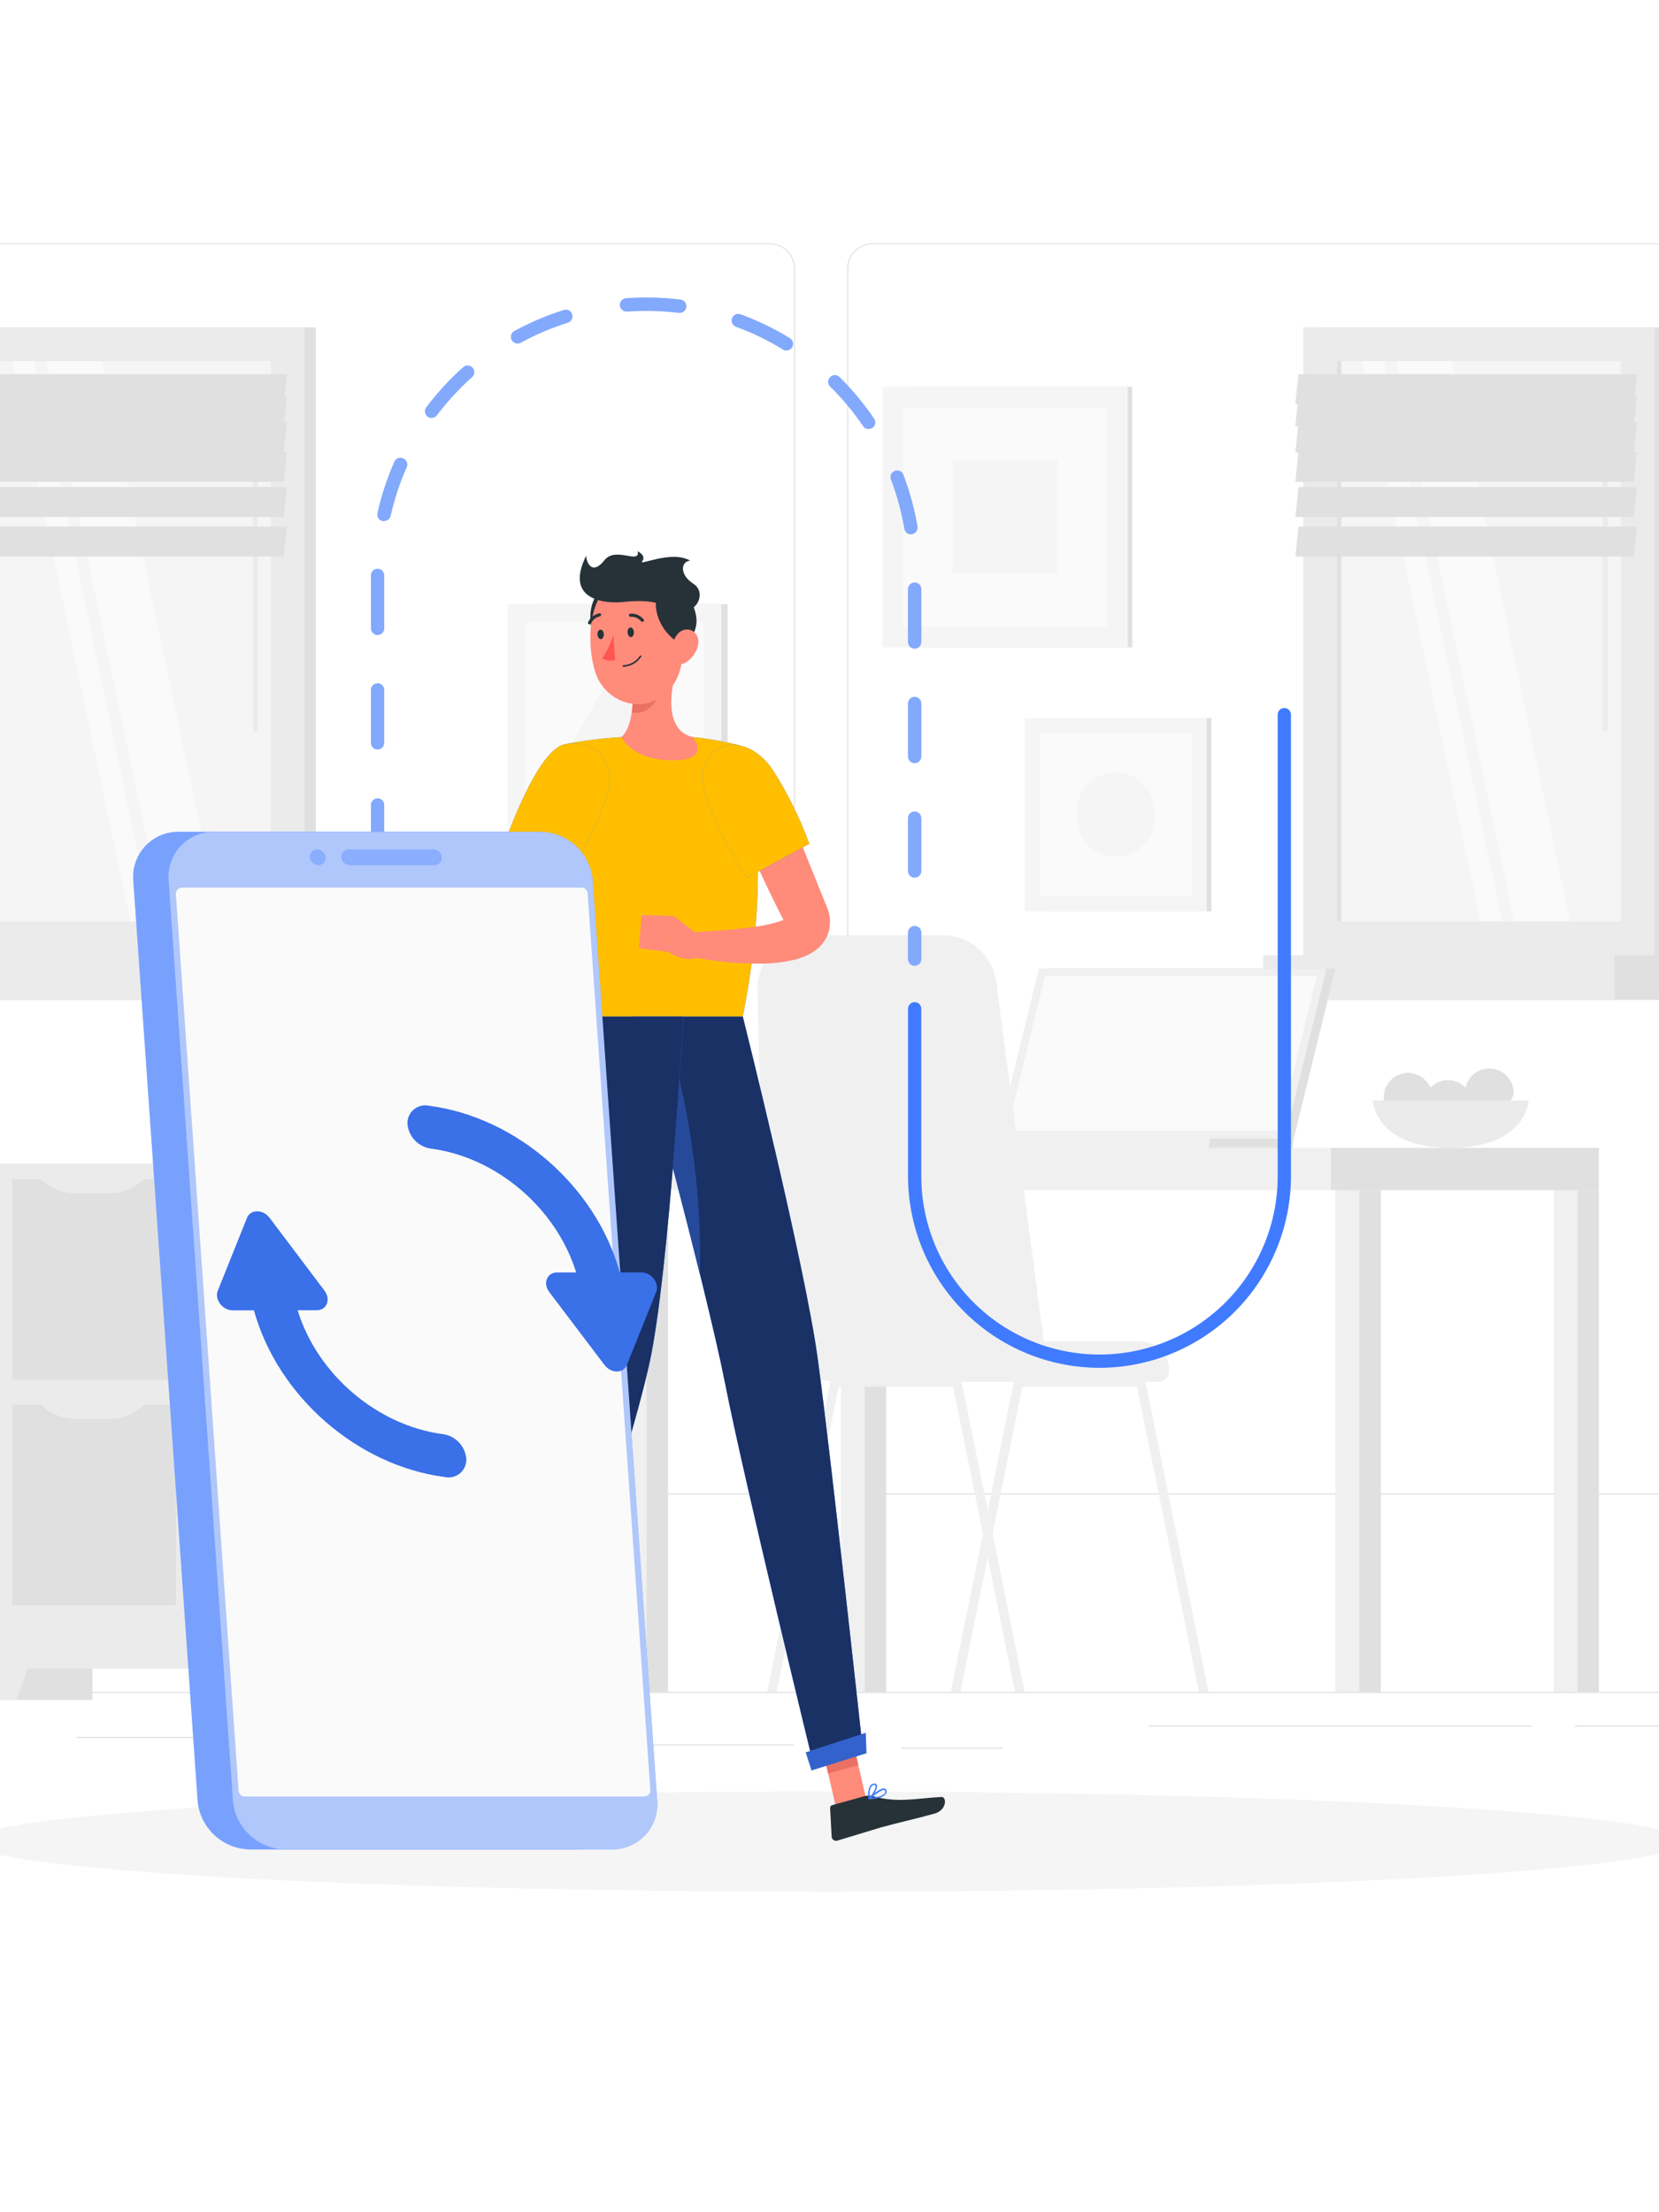 <svg width="375" height="500" viewBox="0 0 375 500" fill="none" xmlns="http://www.w3.org/2000/svg">
<path d="M437 382.4H-63V382.65H437V382.4Z" fill="#E0E0E0"/>
<path d="M382.59 390H356.02V390.25H382.59V390Z" fill="#E0E0E0"/>
<path d="M226.66 395H203.76V395.25H226.66V395Z" fill="#E0E0E0"/>
<path d="M179.47 394.26H134.09V394.51H179.47V394.26Z" fill="#E0E0E0"/>
<path d="M119.14 394.26H88.33V394.51H119.14V394.26Z" fill="#E0E0E0"/>
<path d="M66 392.56H17.34V392.81H66V392.56Z" fill="#E0E0E0"/>
<path d="M346.33 390H259.7V390.25H346.33V390Z" fill="#E0E0E0"/>
<path d="M174 337.8H-19.09C-20.603 337.797 -22.052 337.195 -23.121 336.124C-24.19 335.054 -24.79 333.603 -24.79 332.09V60.66C-24.777 59.156 -24.171 57.718 -23.104 56.658C-22.036 55.599 -20.594 55.003 -19.09 55H174C175.514 55 176.967 55.602 178.038 56.672C179.108 57.743 179.71 59.196 179.71 60.71V332.09C179.71 333.604 179.108 335.057 178.038 336.128C176.967 337.198 175.514 337.8 174 337.8V337.8ZM-19.09 55.2C-20.536 55.203 -21.922 55.779 -22.944 56.803C-23.966 57.826 -24.54 59.214 -24.54 60.66V332.09C-24.54 333.536 -23.966 334.924 -22.944 335.947C-21.922 336.971 -20.536 337.547 -19.09 337.55H174C175.447 337.547 176.835 336.971 177.858 335.948C178.881 334.924 179.457 333.537 179.46 332.09V60.66C179.457 59.213 178.881 57.825 177.858 56.802C176.835 55.779 175.447 55.203 174 55.2H-19.09Z" fill="#E0E0E0"/>
<path d="M390.31 337.8H197.21C195.696 337.797 194.246 337.195 193.175 336.125C192.105 335.054 191.503 333.604 191.5 332.09V60.66C191.516 59.155 192.124 57.717 193.193 56.658C194.262 55.598 195.705 55.002 197.21 55H390.31C391.812 55.005 393.252 55.602 394.317 56.662C395.382 57.721 395.987 59.158 396 60.66V332.09C396 333.601 395.401 335.05 394.335 336.121C393.268 337.191 391.821 337.795 390.31 337.8V337.8ZM197.21 55.2C195.763 55.203 194.375 55.779 193.352 56.802C192.329 57.825 191.753 59.213 191.75 60.66V332.09C191.753 333.537 192.329 334.924 193.352 335.948C194.375 336.971 195.763 337.547 197.21 337.55H390.31C391.757 337.547 393.145 336.971 394.168 335.948C395.191 334.924 395.767 333.537 395.77 332.09V60.66C395.767 59.213 395.191 57.825 394.168 56.802C393.145 55.779 391.757 55.203 390.31 55.2H197.21Z" fill="#E0E0E0"/>
<path d="M-0.35 384.21H20.89L20.89 268.93H-0.35L-0.35 384.21Z" fill="#E0E0E0"/>
<path d="M3.69 384.21H-0.34V372.74H7.92L3.69 384.21Z" fill="#EBEBEB"/>
<path d="M100.28 262.97H79.04V384.21H100.28V262.97Z" fill="#E0E0E0"/>
<path d="M-0.34 377.17H82.56L82.56 262.97H-0.34L-0.34 377.17Z" fill="#EBEBEB"/>
<path d="M2.78 317.51L2.78 362.83H39.75V317.51H2.78Z" fill="#E0E0E0"/>
<path d="M42.46 317.5V362.82H79.43V317.5H42.46Z" fill="#E0E0E0"/>
<path d="M57.29 320.72H64.6C66.173 320.72 67.729 320.399 69.174 319.777C70.618 319.154 71.92 318.244 73 317.1H48.89C49.97 318.244 51.272 319.154 52.716 319.777C54.161 320.399 55.717 320.72 57.29 320.72V320.72Z" fill="#EBEBEB"/>
<path d="M17.24 320.72H24.55C26.131 320.727 27.697 320.41 29.151 319.787C30.604 319.164 31.914 318.25 33 317.1H8.84C9.921 318.243 11.223 319.153 12.667 319.775C14.111 320.398 15.667 320.719 17.24 320.72Z" fill="#EBEBEB"/>
<path d="M2.79 266.52L2.79 311.84H39.76V266.52H2.79Z" fill="#E0E0E0"/>
<path d="M42.46 266.52V311.84H79.43V266.52H42.46Z" fill="#E0E0E0"/>
<path d="M57.29 269.73H64.6C66.172 269.732 67.728 269.413 69.173 268.792C70.617 268.172 71.92 267.262 73 266.12H48.89C49.97 267.262 51.273 268.172 52.717 268.792C54.162 269.413 55.718 269.732 57.29 269.73V269.73Z" fill="#EBEBEB"/>
<path d="M17.24 269.73H24.55C26.122 269.732 27.678 269.413 29.123 268.792C30.567 268.172 31.87 267.262 32.95 266.12H8.84C9.921 267.261 11.224 268.17 12.668 268.791C14.112 269.411 15.668 269.731 17.24 269.73V269.73Z" fill="#EBEBEB"/>
<path d="M78.52 384.21H82.56V372.74H74.29L78.52 384.21Z" fill="#EBEBEB"/>
<path d="M205.3 146.31H255.93V87.41H205.3V146.31Z" fill="#E0E0E0"/>
<path d="M199.49 146.31H254.9V87.41H199.49V146.31Z" fill="#F5F5F5"/>
<path d="M250.26 141.66V92.04H204.14V141.66H250.26Z" fill="#FAFAFA"/>
<path d="M239.08 129.63V104.07H215.32V129.63H239.08Z" fill="#F5F5F5"/>
<path d="M300.05 215.89H376.56V73.99H300.05V215.89Z" fill="#E0E0E0"/>
<path d="M294.6 215.89H374.01V73.99H294.6V215.89Z" fill="#EBEBEB"/>
<path d="M300.05 225.99H376.56V215.88H300.05V225.99Z" fill="#E0E0E0"/>
<path d="M285.53 225.99H364.94V215.88H285.53V225.99Z" fill="#EBEBEB"/>
<path d="M366.39 208.27V81.61H302.21V208.27H366.39Z" fill="#F5F5F5"/>
<path d="M354.89 208.27L328.17 81.61H315.55L342.28 208.27H354.89Z" fill="#FAFAFA"/>
<path d="M362.87 165.3C362.724 165.3 362.584 165.242 362.481 165.139C362.378 165.036 362.32 164.896 362.32 164.75V86.56C362.323 86.416 362.382 86.278 362.485 86.177C362.587 86.076 362.726 86.02 362.87 86.02C363.013 86.02 363.151 86.077 363.252 86.178C363.353 86.279 363.41 86.417 363.41 86.56V164.75C363.41 164.894 363.353 165.033 363.252 165.135C363.151 165.238 363.014 165.297 362.87 165.3Z" fill="#EBEBEB"/>
<path d="M339.56 208.27L312.84 81.61H307.92L334.65 208.27H339.56Z" fill="#FAFAFA"/>
<path d="M303.18 208.27V81.61H302.21V208.27H303.18Z" fill="#E0E0E0"/>
<path d="M292.8 91.35H369.31L370.01 84.57H293.5L292.8 91.35Z" fill="#E0E0E0"/>
<path d="M292.8 96.32H369.31L370.01 89.53H293.5L292.8 96.32Z" fill="#E0E0E0"/>
<path d="M292.8 102.28H369.31L370.01 95.49H293.5L292.8 102.28Z" fill="#E0E0E0"/>
<path d="M292.8 108.91H369.31L370.01 102.13H293.5L292.8 108.91Z" fill="#E0E0E0"/>
<path d="M292.8 116.86H369.31L370.01 110.07H293.5L292.8 116.86Z" fill="#E0E0E0"/>
<path d="M292.8 125.79H369.31L370.01 119.01H293.5L292.8 125.79Z" fill="#E0E0E0"/>
<path d="M331.22 247C331.22 250 329.11 252.14 332.14 252.14C335.17 252.14 342.14 250.03 342.14 247C342.14 245.541 341.561 244.142 340.529 243.111C339.498 242.079 338.099 241.5 336.64 241.5C335.181 241.5 333.782 242.079 332.751 243.111C331.719 244.142 331.14 245.541 331.14 247H331.22Z" fill="#E0E0E0"/>
<path d="M321.83 249.63C321.83 252.63 319.73 254.76 322.75 254.76C325.77 254.76 332.8 252.65 332.8 249.63C332.8 248.171 332.221 246.772 331.189 245.741C330.158 244.709 328.759 244.13 327.3 244.13C325.841 244.13 324.442 244.709 323.411 245.741C322.379 246.772 321.8 248.171 321.8 249.63H321.83Z" fill="#E0E0E0"/>
<path d="M312.85 248C312.85 251 310.74 253.13 313.77 253.13C316.8 253.13 323.77 251.02 323.77 248C323.77 246.541 323.191 245.142 322.159 244.111C321.128 243.079 319.729 242.5 318.27 242.5C316.811 242.5 315.412 243.079 314.381 244.111C313.349 245.142 312.77 246.541 312.77 248H312.85Z" fill="#E0E0E0"/>
<path d="M345.54 248.73C345.54 248.73 345.09 259.42 327.91 259.42C310.73 259.42 310.28 248.73 310.28 248.73H345.54Z" fill="#EBEBEB"/>
<path d="M143.22 382.39H151.01L151.01 259.42H143.22L143.22 382.39Z" fill="#E0E0E0"/>
<path d="M140.76 382.39H146.17L146.17 259.42H140.76L140.76 382.39Z" fill="#F0F0F0"/>
<path d="M300.84 259.43H139.09V269H300.84V259.43Z" fill="#F0F0F0"/>
<path d="M304.33 382.4H312.12V269H304.33V382.4Z" fill="#E0E0E0"/>
<path d="M301.86 382.4H307.27V269H301.86V382.4Z" fill="#F0F0F0"/>
<path d="M353.63 382.4H361.42V269H353.63V382.4Z" fill="#E0E0E0"/>
<path d="M351.17 382.4H356.58V269H351.17V382.4Z" fill="#F0F0F0"/>
<path d="M192.53 382.4H200.32V269H192.53V382.4Z" fill="#E0E0E0"/>
<path d="M190.07 382.4H195.48V269H190.07V382.4Z" fill="#F0F0F0"/>
<path d="M300.83 269H361.41V259.43H300.83V269Z" fill="#E0E0E0"/>
<path d="M301.87 218.91H236.85L227.42 257.3H292.44L301.87 218.91Z" fill="#E0E0E0"/>
<path d="M292.44 257.3L292.18 259.43H227.16L227.42 257.3H292.44Z" fill="#E0E0E0"/>
<path d="M299.86 218.91H234.85L225.42 257.3H290.44L299.86 218.91Z" fill="#F0F0F0"/>
<path d="M289.07 255.55L297.63 220.66H236.22L227.66 255.55H289.07Z" fill="#FAFAFA"/>
<path d="M273.5 257.3L273.24 259.43H201.64L201.9 257.3H273.5Z" fill="#F0F0F0"/>
<path d="M147.89 243.78C148.078 243.79 148.265 243.81 148.45 243.84V242.58C148.45 242.166 148.612 241.769 148.902 241.473C149.192 241.178 149.586 241.008 150 241H162.33C162.75 241 163.153 241.166 163.451 241.462C163.749 241.758 163.917 242.16 163.92 242.58V259.42H148.42V256.59C148.234 256.617 148.047 256.633 147.86 256.64C146.624 256.64 145.439 256.149 144.565 255.275C143.691 254.401 143.2 253.216 143.2 251.98V248.45C143.2 247.835 143.321 247.226 143.557 246.658C143.793 246.09 144.139 245.575 144.575 245.141C145.011 244.707 145.528 244.363 146.097 244.13C146.666 243.896 147.275 243.777 147.89 243.78V243.78ZM145.23 251.98C145.23 252.685 145.51 253.362 146.009 253.861C146.508 254.36 147.185 254.64 147.89 254.64C148.078 254.64 148.266 254.62 148.45 254.58V245.84C148.265 245.805 148.078 245.785 147.89 245.78C147.184 245.783 146.507 246.065 146.008 246.566C145.51 247.066 145.23 247.744 145.23 248.45V251.98Z" fill="#E0E0E0"/>
<path d="M214.92 382.4H217.09L223.27 351.92L224.36 346.58L231.1 313.37H257L271 382.37H273.16L258.88 312.07C258.835 311.836 258.711 311.624 258.529 311.47C258.347 311.315 258.118 311.227 257.88 311.22H230.24C229.999 311.217 229.765 311.302 229.581 311.458C229.397 311.614 229.276 311.832 229.24 312.07L223.31 341.24L222.22 346.57L214.92 382.4Z" fill="#F0F0F0"/>
<path d="M173.4 382.4H175.57L189.57 313.4H215.43L222.17 346.63L223.25 351.95L229.44 382.43H231.61L224.34 346.61L223.26 341.3L217.33 312.13C217.294 311.892 217.173 311.674 216.989 311.518C216.805 311.362 216.571 311.277 216.33 311.28H188.73C188.492 311.287 188.263 311.375 188.081 311.53C187.899 311.684 187.775 311.896 187.73 312.13L173.4 382.4Z" fill="#F0F0F0"/>
<path d="M237.15 312.31H189.63C185.277 312.301 181.101 310.589 177.994 307.541C174.886 304.494 173.094 300.352 173 296L171.23 223.77C171.197 222.156 171.486 220.552 172.081 219.051C172.675 217.551 173.563 216.184 174.693 215.031C175.823 213.878 177.171 212.962 178.66 212.337C180.148 211.711 181.746 211.39 183.36 211.39H213.15C216.132 211.388 219.011 212.484 221.237 214.468C223.463 216.453 224.881 219.187 225.22 222.15L237.15 312.31Z" fill="#F0F0F0"/>
<path d="M211.24 303.2H257.75C259.477 303.2 261.132 303.886 262.353 305.107C263.574 306.328 264.26 307.983 264.26 309.71V309.93C264.26 310.559 264.01 311.161 263.566 311.606C263.121 312.05 262.519 312.3 261.89 312.3H211.24V303.2Z" fill="#F0F0F0"/>
<path d="M-5.11 215.89H71.4L71.4 73.99H-5.11L-5.11 215.89Z" fill="#E0E0E0"/>
<path d="M-10.56 215.89H68.85L68.85 73.99H-10.56L-10.56 215.89Z" fill="#EBEBEB"/>
<path d="M-5.11 225.99H71.4V215.88H-5.11V225.99Z" fill="#E0E0E0"/>
<path d="M-19.62 225.99H59.79V215.88H-19.62V225.99Z" fill="#EBEBEB"/>
<path d="M61.24 208.27L61.24 81.61H-2.94L-2.94 208.27H61.24Z" fill="#F5F5F5"/>
<path d="M49.74 208.27L23.01 81.61H10.39L37.12 208.27H49.74Z" fill="#FAFAFA"/>
<path d="M57.71 165.3C57.566 165.297 57.428 165.238 57.328 165.135C57.227 165.033 57.17 164.894 57.17 164.75V86.56C57.17 86.417 57.227 86.279 57.328 86.178C57.429 86.077 57.567 86.02 57.71 86.02C57.854 86.02 57.992 86.076 58.095 86.177C58.198 86.278 58.257 86.416 58.26 86.56V164.75C58.26 164.896 58.202 165.036 58.099 165.139C57.996 165.242 57.856 165.3 57.71 165.3V165.3Z" fill="#EBEBEB"/>
<path d="M34.41 208.27L7.68 81.61H2.76L29.49 208.27H34.41Z" fill="#FAFAFA"/>
<path d="M-12.36 91.35H64.16L64.86 84.57H-11.66L-12.36 91.35Z" fill="#E0E0E0"/>
<path d="M-12.36 96.32H64.16L64.86 89.53H-11.66L-12.36 96.32Z" fill="#E0E0E0"/>
<path d="M-12.36 102.28H64.16L64.86 95.49H-11.66L-12.36 102.28Z" fill="#E0E0E0"/>
<path d="M-12.36 108.91H64.16L64.86 102.13H-11.66L-12.36 108.91Z" fill="#E0E0E0"/>
<path d="M-12.36 116.86H64.16L64.86 110.07H-11.66L-12.36 116.86Z" fill="#E0E0E0"/>
<path d="M-12.36 125.79H64.16L64.86 119.01H-11.66L-12.36 125.79Z" fill="#E0E0E0"/>
<path d="M235.97 205.98H273.82V162.28H235.97V205.98Z" fill="#E0E0E0"/>
<path d="M231.66 205.98H272.76V162.28H231.66V205.98Z" fill="#F5F5F5"/>
<path d="M269.32 202.53V165.72H235.1V202.53H269.32Z" fill="#FAFAFA"/>
<path d="M261 184.79V183.46C261.001 182.302 260.774 181.156 260.332 180.085C259.89 179.015 259.241 178.043 258.423 177.224C257.605 176.405 256.633 175.755 255.564 175.312C254.494 174.868 253.348 174.64 252.19 174.64V174.64C249.851 174.64 247.607 175.569 245.953 177.223C244.299 178.877 243.37 181.121 243.37 183.46V184.79C243.37 187.129 244.299 189.373 245.953 191.027C247.607 192.681 249.851 193.61 252.19 193.61C253.348 193.61 254.494 193.382 255.564 192.938C256.633 192.495 257.605 191.845 258.423 191.026C259.241 190.207 259.89 189.235 260.332 188.165C260.774 187.094 261.001 185.948 261 184.79V184.79Z" fill="#F5F5F5"/>
<path d="M119.76 187.99H164.47V136.56H119.76V187.99Z" fill="#E0E0E0"/>
<path d="M114.69 187.99H163.07V136.56H114.69V187.99Z" fill="#F5F5F5"/>
<path d="M159.01 183.93V140.61H118.74V183.93H159.01Z" fill="#FAFAFA"/>
<path d="M138.87 151.32L149.89 170.4H127.86L138.87 151.32Z" fill="#F5F5F5"/>
<path d="M187 427.56C294.082 427.56 380.89 422.492 380.89 416.24C380.89 409.988 294.082 404.92 187 404.92C79.918 404.92 -6.89 409.988 -6.89 416.24C-6.89 422.492 79.918 427.56 187 427.56Z" fill="#F5F5F5"/>
<path d="M188.99 408.6L195.81 406.71L192.11 390.71L185.28 392.61L188.99 408.6Z" fill="#FF8B7B"/>
<path d="M107.43 408.38L114.43 409.48L117.52 393.51H110.44L107.43 408.38Z" fill="#FF8B7B"/>
<path d="M115.05 408.75L107.19 407.51C107.052 407.487 106.909 407.512 106.787 407.581C106.665 407.65 106.571 407.759 106.52 407.89L104.16 413.89C104.094 414.035 104.064 414.194 104.071 414.354C104.079 414.513 104.126 414.669 104.206 414.807C104.286 414.945 104.398 415.062 104.533 415.148C104.668 415.233 104.821 415.286 104.98 415.3C107.73 415.68 109.09 415.73 112.55 416.3C114.68 416.64 116.71 417.16 126.1 417.16C129.01 417.16 129.46 414.23 128.25 413.96C122.79 412.77 117.6 411.2 116.12 409.38C115.853 409.046 115.472 408.821 115.05 408.75Z" fill="#263238"/>
<path d="M195.55 405.93L188.09 408C187.956 408.04 187.838 408.124 187.757 408.238C187.675 408.352 187.634 408.49 187.64 408.63L187.98 415.07C187.982 415.227 188.02 415.381 188.093 415.521C188.165 415.66 188.269 415.78 188.397 415.872C188.525 415.963 188.672 416.023 188.827 416.048C188.982 416.072 189.141 416.059 189.29 416.01C191.97 415.22 195.81 414.01 199.19 413.01C203.14 411.92 206.61 411.19 211.25 409.9C214.05 409.12 214.04 406.08 212.8 406.14C207.13 406.46 202.74 407.54 197.34 405.97C196.758 405.792 196.139 405.779 195.55 405.93V405.93Z" fill="#263238"/>
<path d="M192.11 390.72L194.02 398.96L187.19 400.85L185.28 392.61L192.11 390.72Z" fill="#EA7063"/>
<path d="M110.44 393.51H117.52L115.88 401.97H108.72L110.44 393.51Z" fill="#EA7063"/>
<path d="M167.48 168.55C167.48 168.55 175.84 189.94 167.9 229.77H130C129.74 223.95 133.4 195.59 127.79 168.19C131.977 167.379 136.213 166.845 140.47 166.59C145.832 166.275 151.208 166.275 156.57 166.59C160.252 166.958 163.9 167.614 167.48 168.55V168.55Z" fill="#407BFF"/>
<path d="M167.48 168.55C167.48 168.55 175.84 189.94 167.9 229.77H130C129.74 223.95 133.4 195.59 127.79 168.19C131.977 167.379 136.213 166.845 140.47 166.59C145.832 166.275 151.208 166.275 156.57 166.59C160.252 166.958 163.9 167.614 167.48 168.55V168.55Z" fill="#FFBF00"/>
<path d="M187.33 206.25C187.181 205.689 186.987 205.14 186.75 204.61L186.41 203.78L185.74 202.12L184.39 198.78L181.67 192C179.85 187.5 177.97 183 176.02 178.58L165.69 182.9C167.51 187.46 169.45 191.9 171.51 196.4C172.51 198.63 173.58 200.84 174.66 203.06C175.2 204.17 175.74 205.28 176.31 206.38L177.1 207.93L176.88 208.01C174.884 208.709 172.819 209.195 170.72 209.46C166.21 210.12 161.37 210.46 156.65 210.71L156.16 216.24C161.153 217.255 166.234 217.777 171.33 217.8C174.109 217.839 176.882 217.544 179.59 216.92C180.398 216.716 181.191 216.452 181.96 216.13C182.93 215.725 183.839 215.186 184.66 214.53C185.845 213.577 186.736 212.308 187.23 210.87C187.707 209.372 187.742 207.768 187.33 206.25V206.25Z" fill="#FF8B7B"/>
<path d="M159.07 173.4C156.69 179.74 168.78 198.4 168.78 198.4L182.94 190.71C180.812 184.907 178.07 179.349 174.76 174.13C169.75 166.66 161.69 166.44 159.07 173.4Z" fill="#407BFF"/>
<path d="M159.07 173.4C156.69 179.74 168.78 198.4 168.78 198.4L182.94 190.71C180.812 184.907 178.07 179.349 174.76 174.13C169.75 166.66 161.69 166.44 159.07 173.4Z" fill="#FFBF00"/>
<path d="M145.05 206.84L144.39 214.29L151.12 215.18L152.25 207.01L145.05 206.84Z" fill="#FF8B7B"/>
<path d="M157.59 211.14L152.25 207L151.12 215.17C151.12 215.17 155.91 218.63 159.21 215.4L157.59 211.14Z" fill="#FF8B7B"/>
<path d="M142.08 148.45C143.08 153.64 144.08 163.13 140.49 166.59C140.49 166.59 142.57 171.84 152.2 171.84C161 171.84 156.59 166.59 156.59 166.59C150.81 165.21 151.24 157.89 152.59 152.53L142.08 148.45Z" fill="#FF8B7B"/>
<path d="M143 155.68L146.47 153.16C146.66 153.69 149.62 155.68 149.17 156.74C147.66 160.32 144.86 161.59 142.83 160.96C143.049 159.209 143.106 157.441 143 155.68V155.68Z" fill="#EA7063"/>
<path d="M141.62 137.58L135.68 133.58C132.88 135.97 132.39 142.4 135.95 146.44C143.07 145.11 141.62 137.58 141.62 137.58Z" fill="#263238"/>
<path d="M154.38 140C154.38 147.43 154.82 151.78 151.38 155.83C146.14 161.92 136.78 159.14 134.52 151.83C132.52 145.28 132.76 134.23 139.81 130.83C141.36 130.077 143.075 129.732 144.795 129.826C146.516 129.921 148.183 130.452 149.641 131.369C151.099 132.287 152.299 133.561 153.128 135.071C153.958 136.581 154.388 138.277 154.38 140V140Z" fill="#FF8B7B"/>
<path d="M155.8 135.35L148.71 134.21C147.18 137.55 149.46 143.59 154.39 145.75C160.3 141.56 155.8 135.35 155.8 135.35Z" fill="#263238"/>
<path d="M140.69 136.07C137.64 136.4 127.26 136.12 132.5 125.59C132.5 126.86 133.69 130.32 136.66 126.59C139.16 123.44 144.72 127.68 144.16 124.59C144.16 124.59 146.16 125.59 145.16 126.83C144.16 128.07 151.73 124.24 156 126.71C153.83 126.93 153.59 129.93 156.75 131.95C159.75 133.87 157.58 138.81 153.75 137.88C149.92 136.95 148.29 135.24 140.69 136.07Z" fill="#263238"/>
<path d="M157.79 145.83C157.422 147.425 156.446 148.814 155.07 149.7C153.25 150.86 151.76 149.37 151.79 147.31C151.79 145.46 152.79 142.63 154.85 142.31C156.91 141.99 158.23 143.87 157.79 145.83Z" fill="#FF8B7B"/>
<path d="M167.9 229.77C167.9 229.77 182.04 286.1 184.9 307.52C187.9 329.79 195.07 395.82 195.07 395.82L184 399.37C184 399.37 168.19 334.51 163.94 312.86C159.27 289.25 143 229.77 143 229.77H167.9Z" fill="#407BFF"/>
<path d="M167.9 229.77C167.9 229.77 182.04 286.1 184.9 307.52C187.9 329.79 195.07 395.82 195.07 395.82L184 399.37C184 399.37 168.19 334.51 163.94 312.86C159.27 289.25 143 229.77 143 229.77H167.9Z" fill="#1A3166"/>
<path d="M183.44 400.15L195.86 396.26L195.69 391.65L182.13 396.07L183.44 400.15Z" fill="#407BFF"/>
<path opacity="0.2" d="M183.44 400.15L195.86 396.26L195.69 391.65L182.13 396.07L183.44 400.15Z" fill="black"/>
<path d="M150.9 233.93L147.6 246.83C150.66 258.35 154.76 273.97 158.22 288.02C158.549 269.722 156.08 251.482 150.9 233.93V233.93Z" fill="#407BFF"/>
<path opacity="0.4" d="M150.9 233.93L147.6 246.83C150.66 258.35 154.76 273.97 158.22 288.02C158.549 269.722 156.08 251.482 150.9 233.93V233.93Z" fill="black"/>
<path d="M154.47 229.77C154.47 229.77 151.25 287.66 146.84 307.93C142 330.14 119 400.33 119 400.33H106C106 400.33 122.83 331.93 125.58 309.95C128.58 286.09 130.01 229.77 130.01 229.77H154.47Z" fill="#407BFF"/>
<path d="M154.47 229.77C154.47 229.77 151.25 287.66 146.84 307.93C142 330.14 119 400.33 119 400.33H106C106 400.33 122.83 331.93 125.58 309.95C128.58 286.09 130.01 229.77 130.01 229.77H154.47Z" fill="#1A3166"/>
<path d="M105.06 400.53H119.93L121.29 396.54H105.06V400.53Z" fill="#407BFF"/>
<path opacity="0.2" d="M105.06 400.53H119.93L121.29 396.54H105.06V400.53Z" fill="black"/>
<path d="M111.24 392.67C111.224 392.668 111.209 392.662 111.195 392.654C111.182 392.645 111.17 392.634 111.16 392.621C111.151 392.608 111.144 392.593 111.141 392.578C111.137 392.562 111.137 392.546 111.14 392.53C111.25 391.87 126.9 330.53 129.37 310.74C132.06 289.31 132.9 238.01 132.96 237.54C132.965 237.509 132.981 237.481 133.004 237.461C133.028 237.441 133.059 237.43 133.09 237.43C133.107 237.431 133.123 237.436 133.138 237.444C133.153 237.452 133.166 237.462 133.176 237.476C133.186 237.489 133.194 237.504 133.198 237.52C133.202 237.537 133.203 237.553 133.2 237.57C133.14 238.04 132.3 289.34 129.61 310.77C127.14 330.52 111.49 391.91 111.38 392.57C111.378 392.586 111.372 392.601 111.364 392.615C111.355 392.628 111.344 392.64 111.331 392.65C111.318 392.659 111.303 392.665 111.288 392.669C111.272 392.673 111.256 392.673 111.24 392.67Z" fill="#407BFF"/>
<path opacity="0.4" d="M111.24 392.67C111.224 392.668 111.209 392.662 111.195 392.654C111.182 392.645 111.17 392.634 111.16 392.621C111.151 392.608 111.144 392.593 111.141 392.578C111.137 392.562 111.137 392.546 111.14 392.53C111.25 391.87 126.9 330.53 129.37 310.74C132.06 289.31 132.9 238.01 132.96 237.54C132.965 237.509 132.981 237.481 133.004 237.461C133.028 237.441 133.059 237.43 133.09 237.43C133.107 237.431 133.123 237.436 133.138 237.444C133.153 237.452 133.166 237.462 133.176 237.476C133.186 237.489 133.194 237.504 133.198 237.52C133.202 237.537 133.203 237.553 133.2 237.57C133.14 238.04 132.3 289.34 129.61 310.77C127.14 330.52 111.49 391.91 111.38 392.57C111.378 392.586 111.372 392.601 111.364 392.615C111.355 392.628 111.344 392.64 111.331 392.65C111.318 392.659 111.303 392.665 111.288 392.669C111.272 392.673 111.256 392.673 111.24 392.67Z" fill="#FAFAFA"/>
<path d="M143.29 142.86C143.29 143.46 143.04 143.97 142.65 144C142.26 144.03 141.9 143.56 141.86 142.95C141.82 142.34 142.11 141.84 142.5 141.82C142.89 141.8 143.25 142.26 143.29 142.86Z" fill="#263238"/>
<path d="M136.48 143.31C136.48 143.92 136.23 144.43 135.84 144.45C135.45 144.47 135.09 144.01 135.05 143.45C135.01 142.89 135.3 142.34 135.69 142.31C136.08 142.28 136.44 142.71 136.48 143.31Z" fill="#263238"/>
<path d="M138.66 143.47C138.063 145.36 137.212 147.16 136.13 148.82C136.561 149.085 137.045 149.253 137.547 149.312C138.05 149.371 138.559 149.319 139.04 149.16L138.66 143.47Z" fill="#FF5652"/>
<path d="M140.91 150.71C140.864 150.713 140.818 150.698 140.783 150.668C140.748 150.638 140.725 150.596 140.72 150.55C140.717 150.526 140.719 150.502 140.727 150.479C140.734 150.456 140.746 150.435 140.762 150.417C140.778 150.399 140.798 150.384 140.82 150.375C140.842 150.365 140.866 150.36 140.89 150.36C141.64 150.326 142.372 150.115 143.025 149.745C143.678 149.375 144.235 148.856 144.65 148.23C144.673 148.19 144.711 148.16 144.756 148.147C144.801 148.133 144.849 148.138 144.89 148.16C144.911 148.17 144.93 148.185 144.945 148.203C144.96 148.221 144.971 148.242 144.978 148.265C144.984 148.287 144.986 148.311 144.983 148.334C144.98 148.357 144.972 148.38 144.96 148.4C144.52 149.082 143.922 149.647 143.217 150.049C142.512 150.451 141.721 150.678 140.91 150.71V150.71Z" fill="#263238"/>
<path d="M145.19 140.53C145.135 140.53 145.081 140.518 145.031 140.496C144.981 140.473 144.936 140.441 144.9 140.4C144.615 140.063 144.254 139.797 143.848 139.623C143.442 139.45 143.001 139.373 142.56 139.4C142.514 139.409 142.466 139.407 142.421 139.397C142.375 139.386 142.332 139.366 142.294 139.338C142.257 139.309 142.225 139.274 142.202 139.233C142.179 139.192 142.165 139.147 142.16 139.1C142.148 139.007 142.173 138.914 142.229 138.839C142.285 138.765 142.368 138.715 142.46 138.7C143.025 138.655 143.593 138.747 144.115 138.968C144.637 139.189 145.099 139.533 145.46 139.97C145.493 140.003 145.52 140.041 145.538 140.084C145.556 140.127 145.565 140.173 145.565 140.22C145.565 140.267 145.556 140.313 145.538 140.356C145.52 140.399 145.493 140.437 145.46 140.47C145.38 140.521 145.284 140.543 145.19 140.53V140.53Z" fill="#263238"/>
<path d="M133.26 141.1C133.207 141.111 133.153 141.111 133.1 141.1C133.016 141.057 132.951 140.983 132.921 140.893C132.892 140.803 132.898 140.705 132.94 140.62C133.173 140.108 133.526 139.66 133.968 139.312C134.409 138.964 134.928 138.727 135.48 138.62C135.526 138.614 135.573 138.617 135.617 138.629C135.662 138.642 135.704 138.662 135.741 138.691C135.777 138.719 135.808 138.754 135.831 138.794C135.854 138.835 135.869 138.879 135.875 138.925C135.881 138.971 135.878 139.018 135.866 139.062C135.853 139.107 135.833 139.149 135.804 139.186C135.776 139.222 135.741 139.253 135.701 139.276C135.66 139.299 135.616 139.314 135.57 139.32V139.32C135.134 139.413 134.726 139.607 134.378 139.887C134.031 140.167 133.754 140.524 133.57 140.93C133.539 140.984 133.494 141.028 133.439 141.058C133.384 141.088 133.322 141.103 133.26 141.1V141.1Z" fill="#263238"/>
<path d="M131.56 179.88C129.64 185.21 127.66 190.56 125.67 195.88C123.68 201.2 121.67 206.55 119.9 211.67C118.34 216.59 117.2 222.2 116.06 227.67C114.92 233.14 113.78 238.81 112.59 244.37L107.06 243.83C107.06 238.03 107.22 232.28 107.66 226.49C107.9 223.61 108.14 220.71 108.53 217.79C108.887 214.782 109.418 211.797 110.12 208.85C110.86 205.9 111.68 203.13 112.54 200.36C113.4 197.59 114.28 194.85 115.2 192.12C117.04 186.66 118.98 181.28 121.07 175.91L131.56 179.88Z" fill="#FF8B7B"/>
<path d="M127.81 168.19C121.11 169.19 113.43 192.38 113.43 192.38L127.51 200.38C127.51 200.38 133.7 189.38 136.76 181.14C140 172.49 135 167.14 127.81 168.19Z" fill="#407BFF"/>
<path d="M127.81 168.19C121.11 169.19 113.43 192.38 113.43 192.38L127.51 200.38C127.51 200.38 133.7 189.38 136.76 181.14C140 172.49 135 167.14 127.81 168.19Z" fill="#FFBF00"/>
<path d="M117.17 410.34C117.64 410.45 118.134 410.397 118.57 410.19C118.714 410.105 118.834 409.985 118.919 409.842C119.005 409.699 119.053 409.537 119.06 409.37C119.074 409.274 119.062 409.176 119.025 409.086C118.988 408.996 118.928 408.918 118.85 408.86C118.14 408.34 115.66 409.37 115.38 409.49C115.352 409.504 115.327 409.525 115.31 409.552C115.292 409.578 115.282 409.608 115.28 409.64C115.28 409.673 115.29 409.706 115.307 409.734C115.325 409.762 115.35 409.785 115.38 409.8C115.955 410.046 116.555 410.227 117.17 410.34V410.34ZM118.44 409.05C118.515 409.061 118.587 409.088 118.65 409.13C118.65 409.13 118.73 409.21 118.72 409.34C118.719 409.454 118.689 409.566 118.633 409.666C118.577 409.766 118.497 409.85 118.4 409.91C117.563 410.143 116.668 410.046 115.9 409.64C116.701 409.284 117.564 409.083 118.44 409.05V409.05Z" fill="#407BFF"/>
<path d="M115.42 409.81H115.5C116.29 409.53 117.93 408.22 117.9 407.42C117.897 407.293 117.849 407.171 117.765 407.076C117.681 406.981 117.566 406.919 117.44 406.9C117.318 406.864 117.19 406.855 117.064 406.872C116.938 406.889 116.818 406.933 116.71 407C115.79 407.54 115.3 409.53 115.28 409.61C115.275 409.64 115.278 409.671 115.286 409.701C115.295 409.73 115.31 409.757 115.33 409.78L115.42 409.81ZM117.28 407.2H117.35C117.56 407.26 117.57 407.37 117.57 407.41C117.57 407.88 116.51 408.9 115.7 409.33C115.88 408.542 116.291 407.825 116.88 407.27C116.939 407.233 117.004 407.207 117.073 407.195C117.142 407.183 117.212 407.185 117.28 407.2V407.2Z" fill="#407BFF"/>
<path d="M198.72 406.33C199.317 406.223 199.86 405.916 200.26 405.46C200.344 405.331 200.396 405.183 200.41 405.03C200.424 404.877 200.4 404.722 200.34 404.58C200.312 404.494 200.262 404.417 200.196 404.356C200.129 404.294 200.048 404.251 199.96 404.23C198.96 403.99 196.64 406.15 196.38 406.39C196.36 406.418 196.349 406.451 196.349 406.485C196.349 406.519 196.36 406.552 196.38 406.58C196.391 406.613 196.412 406.642 196.441 406.662C196.47 406.682 196.505 406.692 196.54 406.69C197.276 406.634 198.005 406.514 198.72 406.33V406.33ZM199.56 404.58C199.665 404.552 199.775 404.552 199.88 404.58C199.916 404.59 199.948 404.609 199.974 404.636C200 404.662 200.02 404.694 200.03 404.73C200.075 404.818 200.098 404.916 200.098 405.015C200.098 405.114 200.075 405.212 200.03 405.3C199.71 405.79 198.6 406.17 197.03 406.3C197.772 405.59 198.627 405.008 199.56 404.58V404.58Z" fill="#407BFF"/>
<path d="M196.53 406.68H196.6C197.32 406.08 198.54 404.15 198.2 403.41C198.12 403.24 197.93 403.05 197.48 403.13C197.314 403.154 197.155 403.212 197.014 403.302C196.873 403.391 196.752 403.51 196.66 403.65C196.242 404.567 196.123 405.592 196.32 406.58C196.34 406.635 196.379 406.682 196.43 406.71L196.53 406.68ZM197.43 403.45H197.53C197.83 403.4 197.88 403.51 197.9 403.54C198.1 403.99 197.31 405.45 196.61 406.19C196.472 405.392 196.584 404.572 196.93 403.84C197.045 403.654 197.222 403.516 197.43 403.45V403.45Z" fill="#407BFF"/>
<path d="M112.82 243.57L111.46 249L105.4 245.33C105.4 245.33 106.28 239.49 110.9 239.39L112.82 243.57Z" fill="#FF8B7B"/>
<path d="M106.78 251.6L102.28 248.97L105.4 245.37L111.46 249.03L106.78 251.6Z" fill="#FF8B7B"/>
<path d="M206.75 218.29C206.352 218.29 205.971 218.132 205.689 217.851C205.408 217.569 205.25 217.188 205.25 216.79V210.79C205.25 210.392 205.408 210.011 205.689 209.729C205.971 209.448 206.352 209.29 206.75 209.29C207.148 209.29 207.529 209.448 207.811 209.729C208.092 210.011 208.25 210.392 208.25 210.79V216.79C208.25 217.188 208.092 217.569 207.811 217.851C207.529 218.132 207.148 218.29 206.75 218.29V218.29Z" fill="#407BFF"/>
<path d="M206.75 198.36C206.352 198.36 205.971 198.202 205.689 197.921C205.408 197.639 205.25 197.258 205.25 196.86V184.92C205.25 184.522 205.408 184.141 205.689 183.859C205.971 183.578 206.352 183.42 206.75 183.42C207.148 183.42 207.529 183.578 207.811 183.859C208.092 184.141 208.25 184.522 208.25 184.92V196.86C208.25 197.057 208.211 197.252 208.136 197.434C208.06 197.616 207.95 197.781 207.811 197.921C207.671 198.06 207.506 198.17 207.324 198.246C207.142 198.321 206.947 198.36 206.75 198.36ZM206.75 172.48C206.352 172.48 205.971 172.322 205.689 172.041C205.408 171.759 205.25 171.378 205.25 170.98V159C205.25 158.602 205.408 158.221 205.689 157.939C205.971 157.658 206.352 157.5 206.75 157.5C207.148 157.5 207.529 157.658 207.811 157.939C208.092 158.221 208.25 158.602 208.25 159V171C208.245 171.394 208.084 171.771 207.804 172.048C207.523 172.325 207.144 172.48 206.75 172.48V172.48ZM85.35 169.39C84.952 169.39 84.571 169.232 84.289 168.951C84.008 168.669 83.85 168.288 83.85 167.89V155.94C83.85 155.542 84.008 155.161 84.289 154.879C84.571 154.598 84.952 154.44 85.35 154.44C85.748 154.44 86.129 154.598 86.411 154.879C86.692 155.161 86.85 155.542 86.85 155.94V167.89C86.85 168.288 86.692 168.669 86.411 168.951C86.129 169.232 85.748 169.39 85.35 169.39V169.39ZM206.75 146.6C206.352 146.6 205.971 146.442 205.689 146.161C205.408 145.879 205.25 145.498 205.25 145.1V133.16C205.25 132.762 205.408 132.381 205.689 132.099C205.971 131.818 206.352 131.66 206.75 131.66C207.148 131.66 207.529 131.818 207.811 132.099C208.092 132.381 208.25 132.762 208.25 133.16V145.1C208.25 145.498 208.092 145.879 207.811 146.161C207.529 146.442 207.148 146.6 206.75 146.6V146.6ZM85.35 143.51C84.952 143.51 84.571 143.352 84.289 143.071C84.008 142.789 83.85 142.408 83.85 142.01V130.06C83.85 129.662 84.008 129.281 84.289 128.999C84.571 128.718 84.952 128.56 85.35 128.56C85.748 128.56 86.129 128.718 86.411 128.999C86.692 129.281 86.85 129.662 86.85 130.06V142C86.851 142.198 86.814 142.394 86.739 142.577C86.664 142.76 86.554 142.927 86.414 143.067C86.275 143.207 86.109 143.319 85.926 143.395C85.744 143.471 85.548 143.51 85.35 143.51V143.51ZM205.9 120.77C205.547 120.77 205.205 120.644 204.935 120.415C204.666 120.186 204.487 119.869 204.43 119.52C203.778 115.689 202.753 111.932 201.37 108.3C201.247 107.933 201.27 107.532 201.435 107.182C201.601 106.832 201.895 106.559 202.256 106.421C202.618 106.283 203.019 106.29 203.376 106.441C203.733 106.591 204.017 106.874 204.17 107.23C205.626 111.038 206.701 114.98 207.38 119C207.447 119.391 207.356 119.793 207.127 120.117C206.899 120.441 206.551 120.662 206.16 120.73L205.9 120.77ZM86.8 117.77C86.69 117.78 86.58 117.78 86.47 117.77C86.278 117.727 86.095 117.647 85.934 117.534C85.772 117.421 85.635 117.277 85.529 117.111C85.423 116.945 85.351 116.76 85.317 116.565C85.283 116.371 85.287 116.172 85.33 115.98C86.216 111.993 87.495 108.104 89.15 104.37C89.228 104.186 89.342 104.019 89.486 103.881C89.63 103.742 89.801 103.634 89.988 103.563C90.174 103.492 90.374 103.459 90.574 103.467C90.773 103.475 90.969 103.524 91.15 103.61C91.333 103.689 91.499 103.804 91.637 103.948C91.775 104.092 91.884 104.262 91.955 104.448C92.027 104.634 92.061 104.833 92.055 105.033C92.049 105.232 92.003 105.428 91.92 105.61C90.35 109.148 89.135 112.833 88.29 116.61C88.205 116.938 88.011 117.228 87.741 117.433C87.471 117.638 87.139 117.746 86.8 117.74V117.77ZM196.34 96.97C196.095 96.97 195.854 96.91 195.637 96.795C195.421 96.68 195.236 96.513 195.1 96.31C192.924 93.09 190.432 90.095 187.66 87.37C187.376 87.09 187.215 86.709 187.212 86.311C187.21 85.912 187.365 85.529 187.645 85.245C187.925 84.961 188.306 84.8 188.704 84.797C189.103 84.795 189.486 84.95 189.77 85.23C192.673 88.101 195.289 91.25 197.58 94.63C197.691 94.793 197.769 94.975 197.809 95.168C197.85 95.361 197.851 95.56 197.814 95.753C197.777 95.947 197.702 96.131 197.593 96.295C197.484 96.459 197.344 96.6 197.18 96.71C196.93 96.871 196.637 96.952 196.34 96.94V96.97ZM97.56 94.46C97.281 94.46 97.008 94.382 96.771 94.236C96.534 94.09 96.343 93.88 96.218 93.631C96.094 93.382 96.041 93.103 96.066 92.825C96.091 92.548 96.193 92.283 96.36 92.06C98.819 88.796 101.592 85.782 104.64 83.06C104.784 82.916 104.956 82.802 105.146 82.727C105.335 82.651 105.538 82.615 105.742 82.621C105.945 82.626 106.146 82.673 106.331 82.759C106.516 82.844 106.682 82.967 106.818 83.118C106.954 83.27 107.058 83.448 107.123 83.642C107.188 83.835 107.213 84.039 107.196 84.243C107.18 84.446 107.122 84.644 107.026 84.824C106.93 85.004 106.799 85.162 106.64 85.29C103.741 87.88 101.102 90.747 98.76 93.85C98.618 94.032 98.436 94.179 98.228 94.279C98.019 94.38 97.791 94.432 97.56 94.43V94.46ZM177.78 79.22C177.504 79.222 177.234 79.145 177 79C173.69 76.962 170.186 75.257 166.54 73.91C166.335 73.861 166.143 73.77 165.976 73.642C165.809 73.513 165.67 73.352 165.57 73.167C165.469 72.981 165.409 72.777 165.393 72.567C165.376 72.358 165.404 72.146 165.475 71.948C165.546 71.75 165.657 71.568 165.802 71.416C165.948 71.263 166.124 71.143 166.318 71.063C166.513 70.983 166.723 70.945 166.933 70.952C167.144 70.958 167.35 71.008 167.54 71.1C171.374 72.513 175.058 74.302 178.54 76.44C178.82 76.611 179.036 76.868 179.155 77.174C179.274 77.479 179.29 77.815 179.201 78.13C179.111 78.445 178.921 78.722 178.659 78.919C178.397 79.116 178.078 79.222 177.75 79.22H177.78ZM117 77.64C116.665 77.642 116.34 77.531 116.075 77.327C115.811 77.122 115.622 76.835 115.539 76.511C115.456 76.187 115.484 75.844 115.619 75.538C115.753 75.232 115.986 74.979 116.28 74.82C119.864 72.865 123.633 71.267 127.53 70.05C127.902 69.957 128.295 70.01 128.629 70.197C128.963 70.385 129.213 70.693 129.327 71.059C129.441 71.425 129.41 71.821 129.242 72.165C129.073 72.509 128.779 72.776 128.42 72.91C124.713 74.069 121.129 75.59 117.72 77.45C117.5 77.575 117.252 77.64 117 77.64ZM153.55 70.7H153.37C149.512 70.228 145.617 70.131 141.74 70.41C141.342 70.439 140.949 70.309 140.647 70.048C140.345 69.788 140.159 69.418 140.13 69.02C140.101 68.622 140.231 68.229 140.492 67.927C140.752 67.625 141.122 67.439 141.52 67.41C145.59 67.119 149.679 67.22 153.73 67.71C154.128 67.734 154.5 67.915 154.764 68.213C155.029 68.511 155.164 68.902 155.14 69.3C155.116 69.698 154.935 70.07 154.637 70.334C154.339 70.599 153.948 70.734 153.55 70.71V70.7Z" fill="#407BFF"/>
<path d="M85.35 189.44C84.952 189.44 84.571 189.282 84.289 189.001C84.008 188.719 83.85 188.338 83.85 187.94V181.94C83.85 181.542 84.008 181.161 84.289 180.879C84.571 180.598 84.952 180.44 85.35 180.44C85.748 180.44 86.129 180.598 86.411 180.879C86.692 181.161 86.85 181.542 86.85 181.94V187.94C86.85 188.338 86.692 188.719 86.411 189.001C86.129 189.282 85.748 189.44 85.35 189.44Z" fill="#407BFF"/>
<g opacity="0.6">
<path opacity="0.6" d="M206.75 218.29C206.352 218.29 205.971 218.132 205.689 217.851C205.408 217.569 205.25 217.188 205.25 216.79V210.79C205.25 210.392 205.408 210.011 205.689 209.729C205.971 209.448 206.352 209.29 206.75 209.29C207.148 209.29 207.529 209.448 207.811 209.729C208.092 210.011 208.25 210.392 208.25 210.79V216.79C208.25 217.188 208.092 217.569 207.811 217.851C207.529 218.132 207.148 218.29 206.75 218.29V218.29Z" fill="#FAFAFA"/>
<path opacity="0.6" d="M206.75 198.36C206.352 198.36 205.971 198.202 205.689 197.921C205.408 197.639 205.25 197.258 205.25 196.86V184.92C205.25 184.522 205.408 184.141 205.689 183.859C205.971 183.578 206.352 183.42 206.75 183.42C207.148 183.42 207.529 183.578 207.811 183.859C208.092 184.141 208.25 184.522 208.25 184.92V196.86C208.25 197.057 208.211 197.252 208.136 197.434C208.06 197.616 207.95 197.781 207.811 197.921C207.671 198.06 207.506 198.17 207.324 198.246C207.142 198.321 206.947 198.36 206.75 198.36ZM206.75 172.48C206.352 172.48 205.971 172.322 205.689 172.041C205.408 171.759 205.25 171.378 205.25 170.98V159C205.25 158.602 205.408 158.221 205.689 157.939C205.971 157.658 206.352 157.5 206.75 157.5C207.148 157.5 207.529 157.658 207.811 157.939C208.092 158.221 208.25 158.602 208.25 159V171C208.245 171.394 208.084 171.771 207.804 172.048C207.523 172.325 207.144 172.48 206.75 172.48V172.48ZM85.35 169.39C84.952 169.39 84.571 169.232 84.289 168.951C84.008 168.669 83.85 168.288 83.85 167.89V155.94C83.85 155.542 84.008 155.161 84.289 154.879C84.571 154.598 84.952 154.44 85.35 154.44C85.748 154.44 86.129 154.598 86.411 154.879C86.692 155.161 86.85 155.542 86.85 155.94V167.89C86.85 168.288 86.692 168.669 86.411 168.951C86.129 169.232 85.748 169.39 85.35 169.39V169.39ZM206.75 146.6C206.352 146.6 205.971 146.442 205.689 146.161C205.408 145.879 205.25 145.498 205.25 145.1V133.16C205.25 132.762 205.408 132.381 205.689 132.099C205.971 131.818 206.352 131.66 206.75 131.66C207.148 131.66 207.529 131.818 207.811 132.099C208.092 132.381 208.25 132.762 208.25 133.16V145.1C208.25 145.498 208.092 145.879 207.811 146.161C207.529 146.442 207.148 146.6 206.75 146.6V146.6ZM85.35 143.51C84.952 143.51 84.571 143.352 84.289 143.071C84.008 142.789 83.85 142.408 83.85 142.01V130.06C83.85 129.662 84.008 129.281 84.289 128.999C84.571 128.718 84.952 128.56 85.35 128.56C85.748 128.56 86.129 128.718 86.411 128.999C86.692 129.281 86.85 129.662 86.85 130.06V142C86.851 142.198 86.814 142.394 86.739 142.577C86.664 142.76 86.554 142.927 86.414 143.067C86.275 143.207 86.109 143.319 85.926 143.395C85.744 143.471 85.548 143.51 85.35 143.51V143.51ZM205.9 120.77C205.547 120.77 205.205 120.644 204.935 120.415C204.666 120.186 204.487 119.869 204.43 119.52C203.778 115.689 202.753 111.932 201.37 108.3C201.247 107.933 201.27 107.532 201.435 107.182C201.601 106.832 201.895 106.559 202.256 106.421C202.618 106.283 203.019 106.29 203.376 106.441C203.733 106.591 204.017 106.874 204.17 107.23C205.626 111.038 206.701 114.98 207.38 119C207.447 119.391 207.356 119.793 207.127 120.117C206.899 120.441 206.551 120.662 206.16 120.73L205.9 120.77ZM86.8 117.77C86.69 117.78 86.58 117.78 86.47 117.77C86.278 117.727 86.095 117.647 85.934 117.534C85.772 117.421 85.635 117.277 85.529 117.111C85.423 116.945 85.351 116.76 85.317 116.565C85.283 116.371 85.287 116.172 85.33 115.98C86.216 111.993 87.495 108.104 89.15 104.37C89.228 104.186 89.342 104.019 89.486 103.881C89.63 103.742 89.801 103.634 89.988 103.563C90.174 103.492 90.374 103.459 90.574 103.467C90.773 103.475 90.969 103.524 91.15 103.61C91.333 103.689 91.499 103.804 91.637 103.948C91.775 104.092 91.884 104.262 91.955 104.448C92.027 104.634 92.061 104.833 92.055 105.033C92.049 105.232 92.003 105.428 91.92 105.61C90.35 109.148 89.135 112.833 88.29 116.61C88.205 116.938 88.011 117.228 87.741 117.433C87.471 117.638 87.139 117.746 86.8 117.74V117.77ZM196.34 96.97C196.095 96.97 195.854 96.91 195.637 96.795C195.421 96.68 195.236 96.513 195.1 96.31C192.924 93.09 190.432 90.095 187.66 87.37C187.376 87.09 187.215 86.709 187.212 86.311C187.21 85.912 187.365 85.529 187.645 85.245C187.925 84.961 188.306 84.8 188.704 84.797C189.103 84.795 189.486 84.95 189.77 85.23C192.673 88.101 195.289 91.25 197.58 94.63C197.691 94.793 197.769 94.975 197.809 95.168C197.85 95.361 197.851 95.56 197.814 95.753C197.777 95.947 197.702 96.131 197.593 96.295C197.484 96.459 197.344 96.6 197.18 96.71C196.93 96.871 196.637 96.952 196.34 96.94V96.97ZM97.56 94.46C97.281 94.46 97.008 94.382 96.771 94.236C96.534 94.09 96.343 93.88 96.218 93.631C96.094 93.382 96.041 93.103 96.066 92.825C96.091 92.548 96.193 92.283 96.36 92.06C98.819 88.796 101.592 85.782 104.64 83.06C104.784 82.916 104.956 82.802 105.146 82.727C105.335 82.651 105.538 82.615 105.742 82.621C105.945 82.626 106.146 82.673 106.331 82.759C106.516 82.844 106.682 82.967 106.818 83.118C106.954 83.27 107.058 83.448 107.123 83.642C107.188 83.835 107.213 84.039 107.196 84.243C107.18 84.446 107.122 84.644 107.026 84.824C106.93 85.004 106.799 85.162 106.64 85.29C103.741 87.88 101.102 90.747 98.76 93.85C98.618 94.032 98.436 94.179 98.228 94.279C98.019 94.38 97.791 94.432 97.56 94.43V94.46ZM177.78 79.22C177.504 79.222 177.234 79.145 177 79C173.69 76.962 170.186 75.257 166.54 73.91C166.335 73.861 166.143 73.77 165.976 73.642C165.809 73.513 165.67 73.352 165.57 73.167C165.469 72.981 165.409 72.777 165.393 72.567C165.376 72.358 165.404 72.146 165.475 71.948C165.546 71.75 165.657 71.568 165.802 71.416C165.948 71.263 166.124 71.143 166.318 71.063C166.513 70.983 166.723 70.945 166.933 70.952C167.144 70.958 167.35 71.008 167.54 71.1C171.374 72.513 175.058 74.302 178.54 76.44C178.82 76.611 179.036 76.868 179.155 77.174C179.274 77.479 179.29 77.815 179.201 78.13C179.111 78.445 178.921 78.722 178.659 78.919C178.397 79.116 178.078 79.222 177.75 79.22H177.78ZM117 77.64C116.665 77.642 116.34 77.531 116.075 77.327C115.811 77.122 115.622 76.835 115.539 76.511C115.456 76.187 115.484 75.844 115.619 75.538C115.753 75.232 115.986 74.979 116.28 74.82C119.864 72.865 123.633 71.267 127.53 70.05C127.902 69.957 128.295 70.01 128.629 70.197C128.963 70.385 129.213 70.693 129.327 71.059C129.441 71.425 129.41 71.821 129.242 72.165C129.073 72.509 128.779 72.776 128.42 72.91C124.713 74.069 121.129 75.59 117.72 77.45C117.5 77.575 117.252 77.64 117 77.64ZM153.55 70.7H153.37C149.512 70.228 145.617 70.131 141.74 70.41C141.342 70.439 140.949 70.309 140.647 70.048C140.345 69.788 140.159 69.418 140.13 69.02C140.101 68.622 140.231 68.229 140.492 67.927C140.752 67.625 141.122 67.439 141.52 67.41C145.59 67.119 149.679 67.22 153.73 67.71C154.128 67.734 154.5 67.915 154.764 68.213C155.029 68.511 155.164 68.902 155.14 69.3C155.116 69.698 154.935 70.07 154.637 70.334C154.339 70.599 153.948 70.734 153.55 70.71V70.7Z" fill="#FAFAFA"/>
<path opacity="0.6" d="M85.35 189.44C84.952 189.44 84.571 189.282 84.289 189.001C84.008 188.719 83.85 188.338 83.85 187.94V181.94C83.85 181.542 84.008 181.161 84.289 180.879C84.571 180.598 84.952 180.44 85.35 180.44C85.748 180.44 86.129 180.598 86.411 180.879C86.692 181.161 86.85 181.542 86.85 181.94V187.94C86.85 188.338 86.692 188.719 86.411 189.001C86.129 189.282 85.748 189.44 85.35 189.44Z" fill="#FAFAFA"/>
</g>
<path d="M248.53 309.15C237.056 309.134 226.057 304.569 217.944 296.456C209.831 288.343 205.266 277.344 205.25 265.87V228C205.25 227.602 205.408 227.221 205.689 226.939C205.971 226.658 206.352 226.5 206.75 226.5C207.148 226.5 207.529 226.658 207.811 226.939C208.092 227.221 208.25 227.602 208.25 228V265.87C208.25 276.553 212.494 286.798 220.048 294.352C227.602 301.906 237.847 306.15 248.53 306.15C259.213 306.15 269.458 301.906 277.012 294.352C284.566 286.798 288.81 276.553 288.81 265.87V161.52C288.81 161.122 288.968 160.741 289.249 160.459C289.531 160.178 289.912 160.02 290.31 160.02C290.708 160.02 291.089 160.178 291.371 160.459C291.652 160.741 291.81 161.122 291.81 161.52V265.87C291.794 277.344 287.229 288.343 279.116 296.456C271.003 304.569 260.004 309.134 248.53 309.15V309.15Z" fill="#407BFF"/>
<path d="M56.48 418H130.32C131.735 418.014 133.137 417.734 134.438 417.176C135.739 416.618 136.909 415.796 137.874 414.761C138.839 413.726 139.578 412.502 140.044 411.165C140.51 409.829 140.693 408.411 140.58 407L126 199C125.736 196.032 124.384 193.267 122.204 191.236C120.024 189.205 117.169 188.052 114.19 188H40.39C38.974 187.984 37.571 188.264 36.27 188.821C34.969 189.378 33.798 190.201 32.833 191.236C31.867 192.271 31.128 193.496 30.663 194.833C30.197 196.17 30.016 197.589 30.13 199L44.67 407C44.934 409.968 46.286 412.733 48.466 414.764C50.646 416.795 53.501 417.948 56.48 418Z" fill="#407BFF"/>
<path opacity="0.3" d="M56.48 418H130.32C131.735 418.014 133.137 417.734 134.438 417.176C135.739 416.618 136.909 415.796 137.874 414.761C138.839 413.726 139.578 412.502 140.044 411.165C140.51 409.829 140.693 408.411 140.58 407L126 199C125.736 196.032 124.384 193.267 122.204 191.236C120.024 189.205 117.169 188.052 114.19 188H40.39C38.974 187.984 37.571 188.264 36.27 188.821C34.969 189.378 33.798 190.201 32.833 191.236C31.867 192.271 31.128 193.496 30.663 194.833C30.197 196.17 30.016 197.589 30.13 199L44.67 407C44.934 409.968 46.286 412.733 48.466 414.764C50.646 416.795 53.501 417.948 56.48 418Z" fill="#FAFAFA"/>
<path d="M64.44 418H138.29C139.705 418.014 141.107 417.734 142.408 417.176C143.709 416.618 144.879 415.796 145.844 414.761C146.809 413.726 147.548 412.502 148.014 411.165C148.48 409.829 148.663 408.411 148.55 407L134 199C133.741 196.032 132.391 193.266 130.212 191.234C128.033 189.203 125.179 188.051 122.2 188H48.36C46.944 187.984 45.541 188.264 44.24 188.821C42.939 189.378 41.768 190.201 40.803 191.236C39.837 192.271 39.098 193.496 38.633 194.833C38.167 196.17 37.986 197.589 38.1 199L52.64 407C52.901 409.967 54.251 412.732 56.43 414.763C58.609 416.794 61.462 417.947 64.44 418V418Z" fill="#407BFF"/>
<path opacity="0.6" d="M64.44 418H138.29C139.705 418.014 141.107 417.734 142.408 417.176C143.709 416.618 144.879 415.796 145.844 414.761C146.809 413.726 147.548 412.502 148.014 411.165C148.48 409.829 148.663 408.411 148.55 407L134 199C133.741 196.032 132.391 193.266 130.212 191.234C128.033 189.203 125.179 188.051 122.2 188H48.36C46.944 187.984 45.541 188.264 44.24 188.821C42.939 189.378 41.768 190.201 40.803 191.236C39.837 192.271 39.098 193.496 38.633 194.833C38.167 196.17 37.986 197.589 38.1 199L52.64 407C52.901 409.967 54.251 412.732 56.43 414.763C58.609 416.794 61.462 417.947 64.44 418V418Z" fill="#FAFAFA"/>
<path d="M55.33 406.05H145.6C145.793 406.05 145.983 406.011 146.16 405.935C146.337 405.858 146.496 405.746 146.627 405.605C146.758 405.464 146.859 405.298 146.924 405.117C146.988 404.935 147.014 404.742 147 404.55L132.83 201.93C132.807 201.575 132.65 201.241 132.389 200.998C132.129 200.754 131.786 200.619 131.43 200.62H41.16C40.967 200.621 40.776 200.661 40.599 200.739C40.423 200.817 40.264 200.93 40.133 201.071C40.001 201.213 39.9 201.38 39.836 201.562C39.772 201.744 39.746 201.937 39.76 202.13L53.93 404.74C53.953 405.095 54.11 405.429 54.37 405.672C54.631 405.916 54.974 406.051 55.33 406.05Z" fill="#FAFAFA"/>
<path d="M49.23 291.73L55.84 275.24C56.63 273.29 59.45 273.29 60.93 275.24L73.36 291.73C74.83 293.73 73.85 296.14 71.59 296.14H67.27C71.74 310.66 85.27 322.2 100.12 324.14C101.379 324.318 102.552 324.88 103.48 325.75C104.407 326.62 105.043 327.755 105.3 329C105.457 329.66 105.443 330.348 105.261 331.001C105.079 331.654 104.733 332.25 104.258 332.733C103.782 333.216 103.191 333.57 102.541 333.762C101.89 333.954 101.202 333.977 100.54 333.83C80.79 331.27 62.8 315.64 57.4 296.16H52.55C50.29 296.14 48.44 293.69 49.23 291.73Z" fill="#407BFF"/>
<path d="M92.21 254.75C92.054 254.091 92.067 253.404 92.249 252.752C92.431 252.1 92.775 251.505 93.25 251.022C93.725 250.54 94.314 250.185 94.963 249.993C95.612 249.8 96.299 249.775 96.96 249.92C116.71 252.48 134.7 268.11 140.1 287.59H145C147.26 287.59 149.11 290.04 148.32 291.99L141.71 308.48C140.93 310.48 138.1 310.48 136.62 308.48L124.14 292C122.67 290.05 123.65 287.6 125.91 287.6H130.24C125.76 273.08 112.24 261.54 97.38 259.6C96.124 259.421 94.954 258.859 94.029 257.992C93.104 257.124 92.469 255.992 92.21 254.75V254.75Z" fill="#407BFF"/>
<g opacity="0.3">
<path opacity="0.3" d="M49.23 291.73L55.84 275.24C56.63 273.29 59.45 273.29 60.93 275.24L73.36 291.73C74.83 293.73 73.85 296.14 71.59 296.14H67.27C71.74 310.66 85.27 322.2 100.12 324.14C101.379 324.318 102.552 324.88 103.48 325.75C104.407 326.62 105.043 327.755 105.3 329C105.457 329.66 105.443 330.348 105.261 331.001C105.079 331.654 104.733 332.25 104.258 332.733C103.782 333.216 103.191 333.57 102.541 333.762C101.89 333.954 101.202 333.977 100.54 333.83C80.79 331.27 62.8 315.64 57.4 296.16H52.55C50.29 296.14 48.44 293.69 49.23 291.73Z" fill="black"/>
<path opacity="0.3" d="M92.21 254.75C92.054 254.091 92.067 253.404 92.249 252.752C92.431 252.1 92.775 251.505 93.25 251.022C93.725 250.54 94.314 250.185 94.963 249.993C95.612 249.8 96.299 249.775 96.96 249.92C116.71 252.48 134.7 268.11 140.1 287.59H145C147.26 287.59 149.11 290.04 148.32 291.99L141.71 308.48C140.93 310.48 138.1 310.48 136.62 308.48L124.14 292C122.67 290.05 123.65 287.6 125.91 287.6H130.24C125.76 273.08 112.24 261.54 97.38 259.6C96.124 259.421 94.954 258.859 94.029 257.992C93.104 257.124 92.469 255.992 92.21 254.75V254.75Z" fill="black"/>
</g>
<path d="M70.09 193.78C70.125 194.249 70.334 194.688 70.677 195.01C71.019 195.332 71.47 195.514 71.94 195.52C72.164 195.524 72.386 195.48 72.593 195.392C72.799 195.305 72.984 195.175 73.137 195.01C73.29 194.846 73.406 194.652 73.479 194.44C73.552 194.228 73.58 194.003 73.56 193.78C73.53 193.304 73.322 192.857 72.977 192.527C72.633 192.197 72.177 192.009 71.7 192C71.472 191.996 71.247 192.04 71.038 192.13C70.829 192.22 70.642 192.354 70.489 192.523C70.337 192.692 70.222 192.891 70.153 193.108C70.084 193.325 70.063 193.554 70.09 193.78V193.78Z" fill="#407BFF"/>
<path opacity="0.4" d="M70.09 193.78C70.125 194.249 70.334 194.688 70.677 195.01C71.019 195.332 71.47 195.514 71.94 195.52C72.164 195.524 72.386 195.48 72.593 195.392C72.799 195.305 72.984 195.175 73.137 195.01C73.29 194.846 73.406 194.652 73.479 194.44C73.552 194.228 73.58 194.003 73.56 193.78C73.53 193.304 73.322 192.857 72.977 192.527C72.633 192.197 72.177 192.009 71.7 192C71.472 191.996 71.247 192.04 71.038 192.13C70.829 192.22 70.642 192.354 70.489 192.523C70.337 192.692 70.222 192.891 70.153 193.108C70.084 193.325 70.063 193.554 70.09 193.78V193.78Z" fill="#FAFAFA"/>
<path d="M79 195.52H98.22C98.443 195.521 98.663 195.475 98.868 195.386C99.072 195.297 99.256 195.167 99.407 195.003C99.558 194.84 99.674 194.647 99.747 194.436C99.82 194.226 99.848 194.002 99.83 193.78V193.78C99.803 193.308 99.6 192.864 99.261 192.534C98.922 192.205 98.472 192.014 98 192H78.8C78.576 191.998 78.355 192.042 78.149 192.131C77.944 192.219 77.759 192.349 77.606 192.513C77.454 192.677 77.337 192.87 77.264 193.082C77.191 193.293 77.162 193.517 77.18 193.74V193.74C77.212 194.209 77.415 194.649 77.75 194.977C78.086 195.306 78.531 195.499 79 195.52V195.52Z" fill="#407BFF"/>
<path opacity="0.4" d="M79 195.52H98.22C98.443 195.521 98.663 195.475 98.868 195.386C99.072 195.297 99.256 195.167 99.407 195.003C99.558 194.84 99.674 194.647 99.747 194.436C99.82 194.226 99.848 194.002 99.83 193.78V193.78C99.803 193.308 99.6 192.864 99.261 192.534C98.922 192.205 98.472 192.014 98 192H78.8C78.576 191.998 78.355 192.042 78.149 192.131C77.944 192.219 77.759 192.349 77.606 192.513C77.454 192.677 77.337 192.87 77.264 193.082C77.191 193.293 77.162 193.517 77.18 193.74V193.74C77.212 194.209 77.415 194.649 77.75 194.977C78.086 195.306 78.531 195.499 79 195.52V195.52Z" fill="#FAFAFA"/>
</svg>
